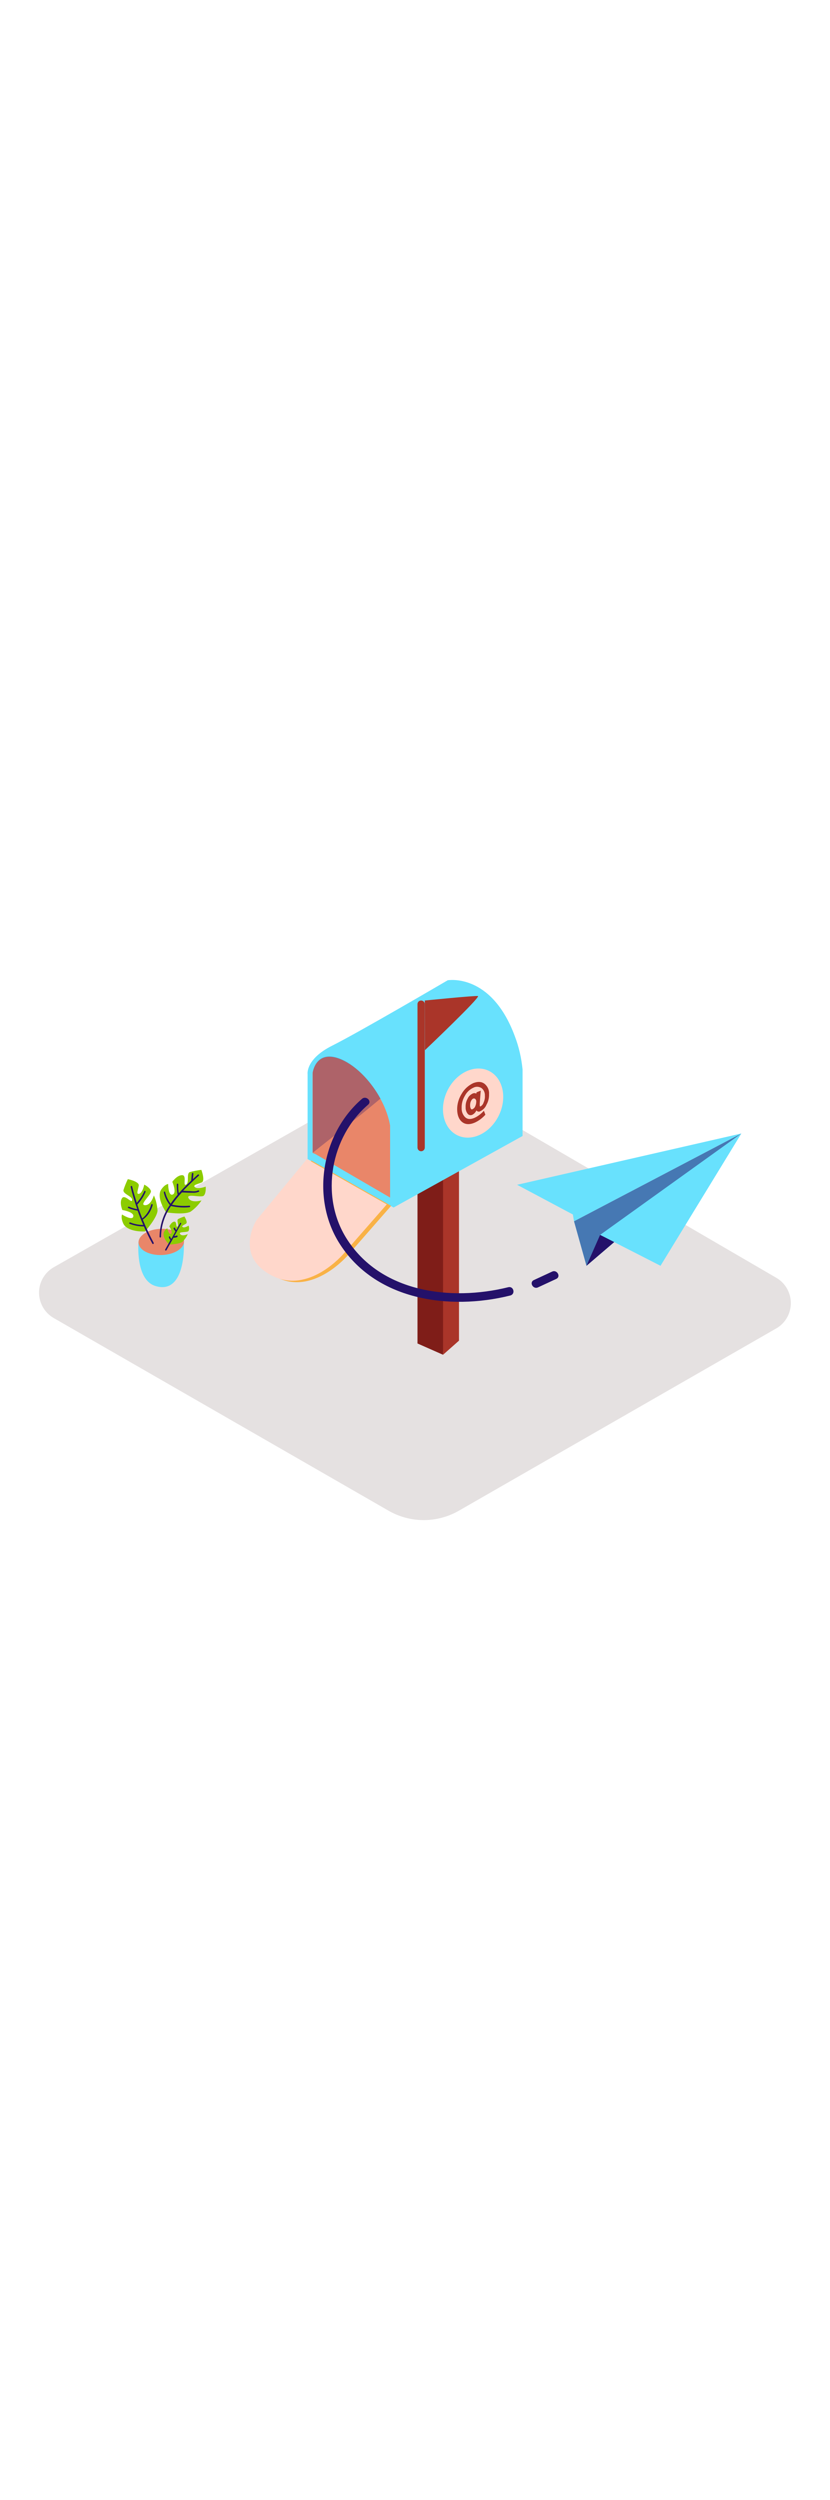 <svg version="1.1" id="Layer_1" xmlns="http://www.w3.org/2000/svg" xmlns:xlink="http://www.w3.org/1999/xlink" x="0px" y="0px" viewBox="0 0 500 500" style="width: 166px;" xml:space="preserve" data-imageid="message-sent-20" imageName="Message Sent" class="illustrations_image">
<style type="text/css">
	.st0_message-sent-20{fill:#E5E1E1;}
	.st1_message-sent-20{opacity:0.32;fill:url(#SVGID_1_);enable-background:new    ;}
	.st2_message-sent-20{fill:#7F1D18;}
	.st3_message-sent-20{fill:#AA3529;}
	.st4_message-sent-20{fill:#68E1FD;}
	.st5_message-sent-20{fill:#E98669;}
	.st6_message-sent-20{fill:#F9B246;}
	.st7_message-sent-20{fill:#FFD7CB;}
	.st8_message-sent-20{opacity:0.3;fill:#24116A;enable-background:new    ;}
	.st9_message-sent-20{opacity:0.5;fill:#24116A;enable-background:new    ;}
	.st10_message-sent-20{fill:#24116A;}
	.st11_message-sent-20{fill:url(#SVGID_00000023964624367254098360000016120373655986239906_);}
	.st12_message-sent-20{fill:#8CCC00;}
</style>
<path id="field_message-sent-20" class="st0_message-sent-20" d="M32.5,260.3l198.6-113c9.9-5.6,22-5.6,31.8,0.2l204.7,119.2c8.5,4.9,11.3,15.8,6.4,24.2&#10;&#9;c-1.6,2.7-3.8,4.9-6.5,6.4L276.5,407c-13.2,7.6-29.3,7.6-42.5,0L32.4,291c-8.5-4.9-11.4-15.7-6.5-24.2&#10;&#9;C27.5,264.1,29.8,261.8,32.5,260.3L32.5,260.3z"/>
<g id="mail-box_message-sent-20">
	
		<linearGradient id="SVGID_1_-message-sent-20" gradientUnits="userSpaceOnUse" x1="166.531" y1="-477.259" x2="242.841" y2="-549.039" gradientTransform="matrix(1 0 0 1 0 843.16)">
		<stop offset="0" style="stop-color:#24116A;stop-opacity:0"/>
		<stop offset="0.99" style="stop-color:#7F1D18"/>
	</linearGradient>
	<path class="st1_message-sent-20" d="M189.1,375.5l10.6-7.2l76.9-63.6l-18.2-7.8c-10.9,2.9-30.5,11.5-40.7,16.1c-15,6.9-30.2,13.2-45.6,19.2&#10;&#9;&#9;c-8.5,3.4-17.1,6.7-25.6,10C161.9,351.9,175.6,363.5,189.1,375.5z"/>
	<polyline class="st2_message-sent-20" points="266.9,313.1 251.5,306.3 251.5,188.9 271.7,181.7 &#9;"/>
	<polyline class="st3_message-sent-20" points="276.5,166.4 276.5,304.6 266.9,313.1 266.9,180 &#9;"/>
	<path class="st4_message-sent-20 targetColor" d="M185.3,195.2v-51.1c0,0-1.4-9.1,14.8-17.2s69.6-39.4,69.6-39.4s26.2-4.7,40.4,33.6c2.5,6.5,4,13.2,4.7,20.1&#10;&#9;&#9;v40.1l-77.7,43.1L185.3,195.2z" style="fill: rgb(104, 225, 253);"/>
	<path class="st5_message-sent-20" d="M188.3,191.5v-48.1c0,0,1.7-13.5,15.5-8.8S232,157.8,235,175v43.4l-45-26.2"/>
	<path class="st3_message-sent-20" d="M253.7,99.7L253.7,99.7c1.2,0,2.2,1,2.2,2.2v86.4c0,1.2-1,2.2-2.2,2.2l0,0l0,0c-1.2,0-2.2-1-2.2-2.2l0,0v-86.4&#10;&#9;&#9;C251.5,100.6,252.5,99.7,253.7,99.7z"/>
	<path class="st3_message-sent-20" d="M255.9,99.7c0,0,29.9-3,32-2.7s-31.9,32.6-31.9,32.6"/>
	<path class="st6_message-sent-20" d="M187.6,196.1l-30.3,36.7c0,0-13.8,21.2,8.7,33.3s43.7-13.1,43.7-13.1l25.9-29.6L187.6,196.1z"/>
	<path class="st7_message-sent-20" d="M184.9,195.2l-30.3,36.7c0,0-13.8,21.2,8.8,33.3s43.7-13.1,43.7-13.1l25.9-29.6L184.9,195.2z"/>
	<path class="st8_message-sent-20" d="M229.2,158.8c-6.2-11.4-16-21.1-25.4-24.4c-13.8-4.7-15.4,8.7-15.4,8.7v48.3&#10;&#9;&#9;C203.6,179.2,210.9,174,229.2,158.8z"/>
	
		<ellipse transform="matrix(0.442 -0.897 0.897 0.442 14.033 345.788)" class="st7_message-sent-20" cx="285.1" cy="161.6" rx="21.6" ry="17.2"/>
	<path class="st3_message-sent-20" d="M291.8,149.8c1.9,1.5,3,3.8,2.8,6.2c0.1,2.2-0.4,4.5-1.5,6.4c-0.7,1.8-2.1,3.2-3.8,4c-0.8,0.5-1.8,0.2-2.3-0.5&#10;&#9;&#9;c-0.5,1.1-1.3,2-2.4,2.6c-1,0.5-2.1,0.3-2.8-0.5c-0.9-1.1-1.4-2.6-1.3-4c-0.1-1.8,0.3-3.6,1.2-5.2c0.6-1.4,1.7-2.4,3.1-3.1&#10;&#9;&#9;c0.7-0.3,1.5-0.3,2.1,0.1l0.2-0.8l2.5-1l-0.6,7.7v1.3c0,0.4,0.2,0.6,0.5,0.5c0.8-0.5,1.5-1.3,1.8-2.3c0.6-1.3,0.9-2.7,0.8-4.1&#10;&#9;&#9;c0.1-1.8-0.6-3.6-2.1-4.7c-1.5-0.9-3.3-1-4.8-0.2c-2.2,1-4,2.7-5.1,4.8c-1.4,2.3-2.1,4.9-2,7.5c-0.1,2.1,0.7,4.1,2.1,5.5&#10;&#9;&#9;c1.4,1.3,3.2,1.4,5.6,0.4c2.2-1,4.1-2.5,5.7-4.3l0.9,2.4c-1.8,2-4,3.7-6.5,4.8c-3.1,1.3-5.6,1.1-7.5-0.4s-2.9-4-3-7.3&#10;&#9;&#9;c-0.1-3.4,0.9-6.8,2.7-9.7c1.6-2.8,4-5,6.9-6.4C287.8,148.4,290,148.5,291.8,149.8z M286.3,163.4c0.4-0.9,0.6-1.8,0.6-2.8&#10;&#9;&#9;c0.1-0.6-0.2-1.2-0.6-1.6c-0.3-0.3-0.9-0.4-1.3-0.2c-0.6,0.3-1,0.9-1.3,1.5c-0.4,0.8-0.5,1.7-0.5,2.6c0,0.7,0.1,1.3,0.4,1.9&#10;&#9;&#9;c0.2,0.4,0.6,0.6,1,0.4c0,0,0,0,0,0l0,0C285.4,164.8,286,164.2,286.3,163.4"/>
</g>
<g id="send_message-sent-20">
	<polygon class="st4_message-sent-20 targetColor" points="345.1,228.6 311.5,210.7 446.6,179.8 345.8,232.7 &#9;" style="fill: rgb(104, 225, 253);"/>
	<polygon class="st4_message-sent-20 targetColor" points="345.8,232.7 353.3,259.5 446.6,179.8 &#9;" style="fill: rgb(104, 225, 253);"/>
	<polygon class="st9_message-sent-20" points="345.8,232.7 353.3,259.5 446.6,179.8 &#9;"/>
	<polygon class="st4_message-sent-20 targetColor" points="361.5,240.9 397.9,259.5 446.6,179.8 &#9;" style="fill: rgb(104, 225, 253);"/>
	<polygon class="st10_message-sent-20" points="361.5,240.9 353.3,259.5 370,245.2 &#9;"/>
	<path class="st10_message-sent-20" d="M306.2,272.4c-34.7,8.6-77.2,3.2-97.6-29.6c-15.9-25.5-9.4-61,13.1-80.3c2.6-2.1-1.1-5.7-3.6-3.6&#10;&#9;&#9;c-24.2,20.8-30.9,59.1-14,86.5c21.6,34.9,66.4,41.2,103.3,32C310.7,276.5,309.4,271.6,306.2,272.4z"/>
	<path class="st10_message-sent-20" d="M332.6,263l-11,5.1c-3,1.4-0.4,5.8,2.5,4.4l11-5.1C338.1,266,335.5,261.6,332.6,263z"/>
</g>
<g id="plant_message-sent-20">
	
		<linearGradient id="SVGID_00000129905032003064564520000010515372238707173558_-message-sent-20" gradientUnits="userSpaceOnUse" x1="109.808" y1="-594.522" x2="60.028" y2="-553.992" gradientTransform="matrix(1 0 0 1 0 843.16)">
		<stop offset="0" style="stop-color:#7F1D18"/>
		<stop offset="1" style="stop-color:#FFFFFF;stop-opacity:0"/>
	</linearGradient>
	<path style="fill:url(#SVGID_00000129905032003064564520000010515372238707173558_);" d="M89,263.6l-44.8,21.8&#10;&#9;&#9;c6.6,4.4,13.6,8.2,20.8,11.5l40-27.6"/>
	<path class="st4_message-sent-20 targetColor" d="M83.4,245.4c0,0-1.9,22.3,10,26.2s17.8-7.5,17.4-27.1" style="fill: rgb(104, 225, 253);"/>
	
		<ellipse transform="matrix(1 -3.175965e-02 3.175965e-02 1 -7.732 3.208)" class="st5_message-sent-20" cx="97.1" cy="245" rx="13.7" ry="7.9"/>
	<path class="st12_message-sent-20" d="M100.1,227.3c0,0-5.6-7.6-3.4-13c0,0,1.8-3.5,4.6-4.1c0,0,0,7.4,2.7,6.4s-0.2-7.7-0.2-7.7s2.8-4,5.9-4&#10;&#9;&#9;s0.2,6.9,2.4,5.7s-0.1-6.9,2.4-7.6c2.2-0.6,4.5-1,6.8-1.3c0,0,2.5,6.6,0.2,7.6s-5.7,1.5-4,2.9s6.4-0.4,6.4-0.4s0.4,3.8-1.1,5.4&#10;&#9;&#9;s-11-1.6-9.2,1.6s7.8,1.3,7.8,1.3c-1.8,2.7-4,5-6.6,6.8C110.8,229,100.1,227.3,100.1,227.3z"/>
	<path class="st12_message-sent-20" d="M101.9,246.7c0,0-4-3.7-3.3-7c0.4-1.2,1.1-2.2,2.2-2.8c0,0,0.8,4.2,2.2,3.3s-1-4.4-1-4.4s1.1-2.6,2.9-2.9&#10;&#9;&#9;s0.9,3.9,2,3s-0.8-3.9,0.5-4.6c1.2-0.6,2.4-1.1,3.7-1.5c0,0,2.2,3.5,1,4.3s-3.1,1.4-2,2.1s3.5-0.9,3.5-0.9c0.4,1,0.4,2.2,0,3.2&#10;&#9;&#9;c-0.7,1.1-6.4,0.2-5.1,1.9s4.6,0,4.6,0c-0.7,1.7-1.8,3.2-3.1,4.6C108.2,246.5,101.9,246.7,101.9,246.7z"/>
	<path class="st12_message-sent-20" d="M87.4,238.8c0,0-9.4,0.7-12.8-4.1c0,0-2-3.4-1.1-6.1c0,0,6.2,4,6.8,1.2s-6.6-3.9-6.6-3.9s-1.9-4.5-0.2-7.1&#10;&#9;&#9;s5.9,3.5,6.1,1.1s-5.8-3.6-5.2-6.1c0.7-2.2,1.6-4.4,2.6-6.5c0,0,7,1.4,6.6,3.9s-1.8,5.6,0.3,4.9s3-5.5,3-5.5s3.4,1.7,4,3.8&#10;&#9;&#9;s-7.3,8.4-3.6,8.6s5.4-5.9,5.4-5.9c1.3,2.9,2,6.1,2.2,9.2C94.6,230.7,87.4,238.8,87.4,238.8z"/>
	<path class="st10_message-sent-20" d="M119.1,204.6l-2.9,2.7c0.1-1.1,0.2-2.1,0.3-3.2c0.1-0.6-0.8-0.8-0.9-0.2c-0.2,1.4-0.3,2.9-0.4,4.3&#10;&#9;&#9;c-2.5,2.4-5.1,4.9-7.5,7.6c-0.3-1.8-0.4-3.6-0.3-5.4c0-0.2-0.3-0.4-0.5-0.4c-0.2,0-0.3,0.2-0.4,0.4c0,2.1,0.1,4.2,0.5,6.3&#10;&#9;&#9;c-1.5,1.7-2.9,3.5-4.2,5.4c-1.6-2.1-2.7-4.5-3.3-7c-0.1-0.6-1-0.3-0.8,0.3c0.6,2.7,1.8,5.3,3.5,7.4l0.1,0.1&#10;&#9;&#9;c-4,5.6-6.1,12.3-6.2,19.2c0,0.2,0.3,0.4,0.5,0.4c0.2,0,0.3-0.2,0.4-0.4c0.1-6.6,2.2-13.1,6-18.6c3.6,0.8,7.4,1.1,11.1,0.7&#10;&#9;&#9;c0.6,0,0.6-0.9,0-0.9c-3.5,0.3-7.1,0.1-10.5-0.6c1.8-2.6,3.8-5.1,6-7.4h0.1c2.1,0.1,4.2,0.2,6.3,0.2c1.3,0.1,2.6-0.1,3.8-0.6&#10;&#9;&#9;c0.5-0.3,0-1-0.5-0.8c-1.4,0.8-3.4,0.5-5,0.4c-1.3,0-2.7-0.1-4-0.2c3.1-3.2,6.4-6.3,9.6-9.2C120.2,204.8,119.5,204.2,119.1,204.6z"/>
	<path class="st10_message-sent-20" d="M92,222.8c0-0.2-0.2-0.5-0.4-0.5c-0.2,0-0.4,0.1-0.5,0.3c-0.9,3.3-2.8,6.3-5.4,8.4c-1.1-2.8-2.1-5.6-3-8.4&#10;&#9;&#9;c2.1-2.2,3.8-4.8,5-7.6c0.2-0.5-0.6-1-0.8-0.4c-1.1,2.6-2.7,4.9-4.5,7c-1-3.3-2-6.5-2.8-9.9c-0.1-0.6-1-0.3-0.9,0.3&#10;&#9;&#9;c1.1,4.5,2.4,9,4,13.4c-1.7-0.3-3.4-0.8-5-1.5c-0.5-0.2-1,0.6-0.4,0.8c1.8,0.8,3.7,1.3,5.6,1.6l0,0c1,2.9,2.2,5.8,3.4,8.6&#10;&#9;&#9;c-2.7,0-5.3-0.5-7.8-1.5c-0.5-0.2-1,0.6-0.4,0.8c2.8,1.1,5.7,1.6,8.6,1.6c1.5,3.5,3.2,7,5.1,10.4c0.3,0.5,1,0,0.8-0.5&#10;&#9;&#9;c-2.4-4.5-4.6-9.2-6.6-14l0,0C89,229.6,91.1,226.4,92,222.8z"/>
	<path class="st10_message-sent-20" d="M108.5,233.8l-2.3,4.2c-0.3-0.4-0.6-0.8-0.8-1.3c-0.3-0.5-1,0-0.8,0.5c0.3,0.6,0.7,1.1,1.1,1.6l0,0l-2.5,4.5&#10;&#9;&#9;c-0.3-0.3-0.5-0.6-0.6-1.1c-0.1-0.6-1-0.5-0.9,0c0.1,0.7,0.5,1.3,1,1.8l-3.2,5.7c-0.1,0.2,0,0.5,0.2,0.6c0.2,0.1,0.5,0,0.6-0.2&#10;&#9;&#9;c0,0,0,0,0,0l4.2-7.5c0.7,0,1.5-0.1,2.2-0.4c0.5-0.2,0.3-1.1-0.3-0.9c-0.4,0.2-0.9,0.3-1.4,0.3l4.2-7.6c0-0.2-0.2-0.4-0.5-0.4&#10;&#9;&#9;c0,0,0,0,0,0C108.7,233.7,108.6,233.8,108.5,233.8z"/>
</g>
</svg>
